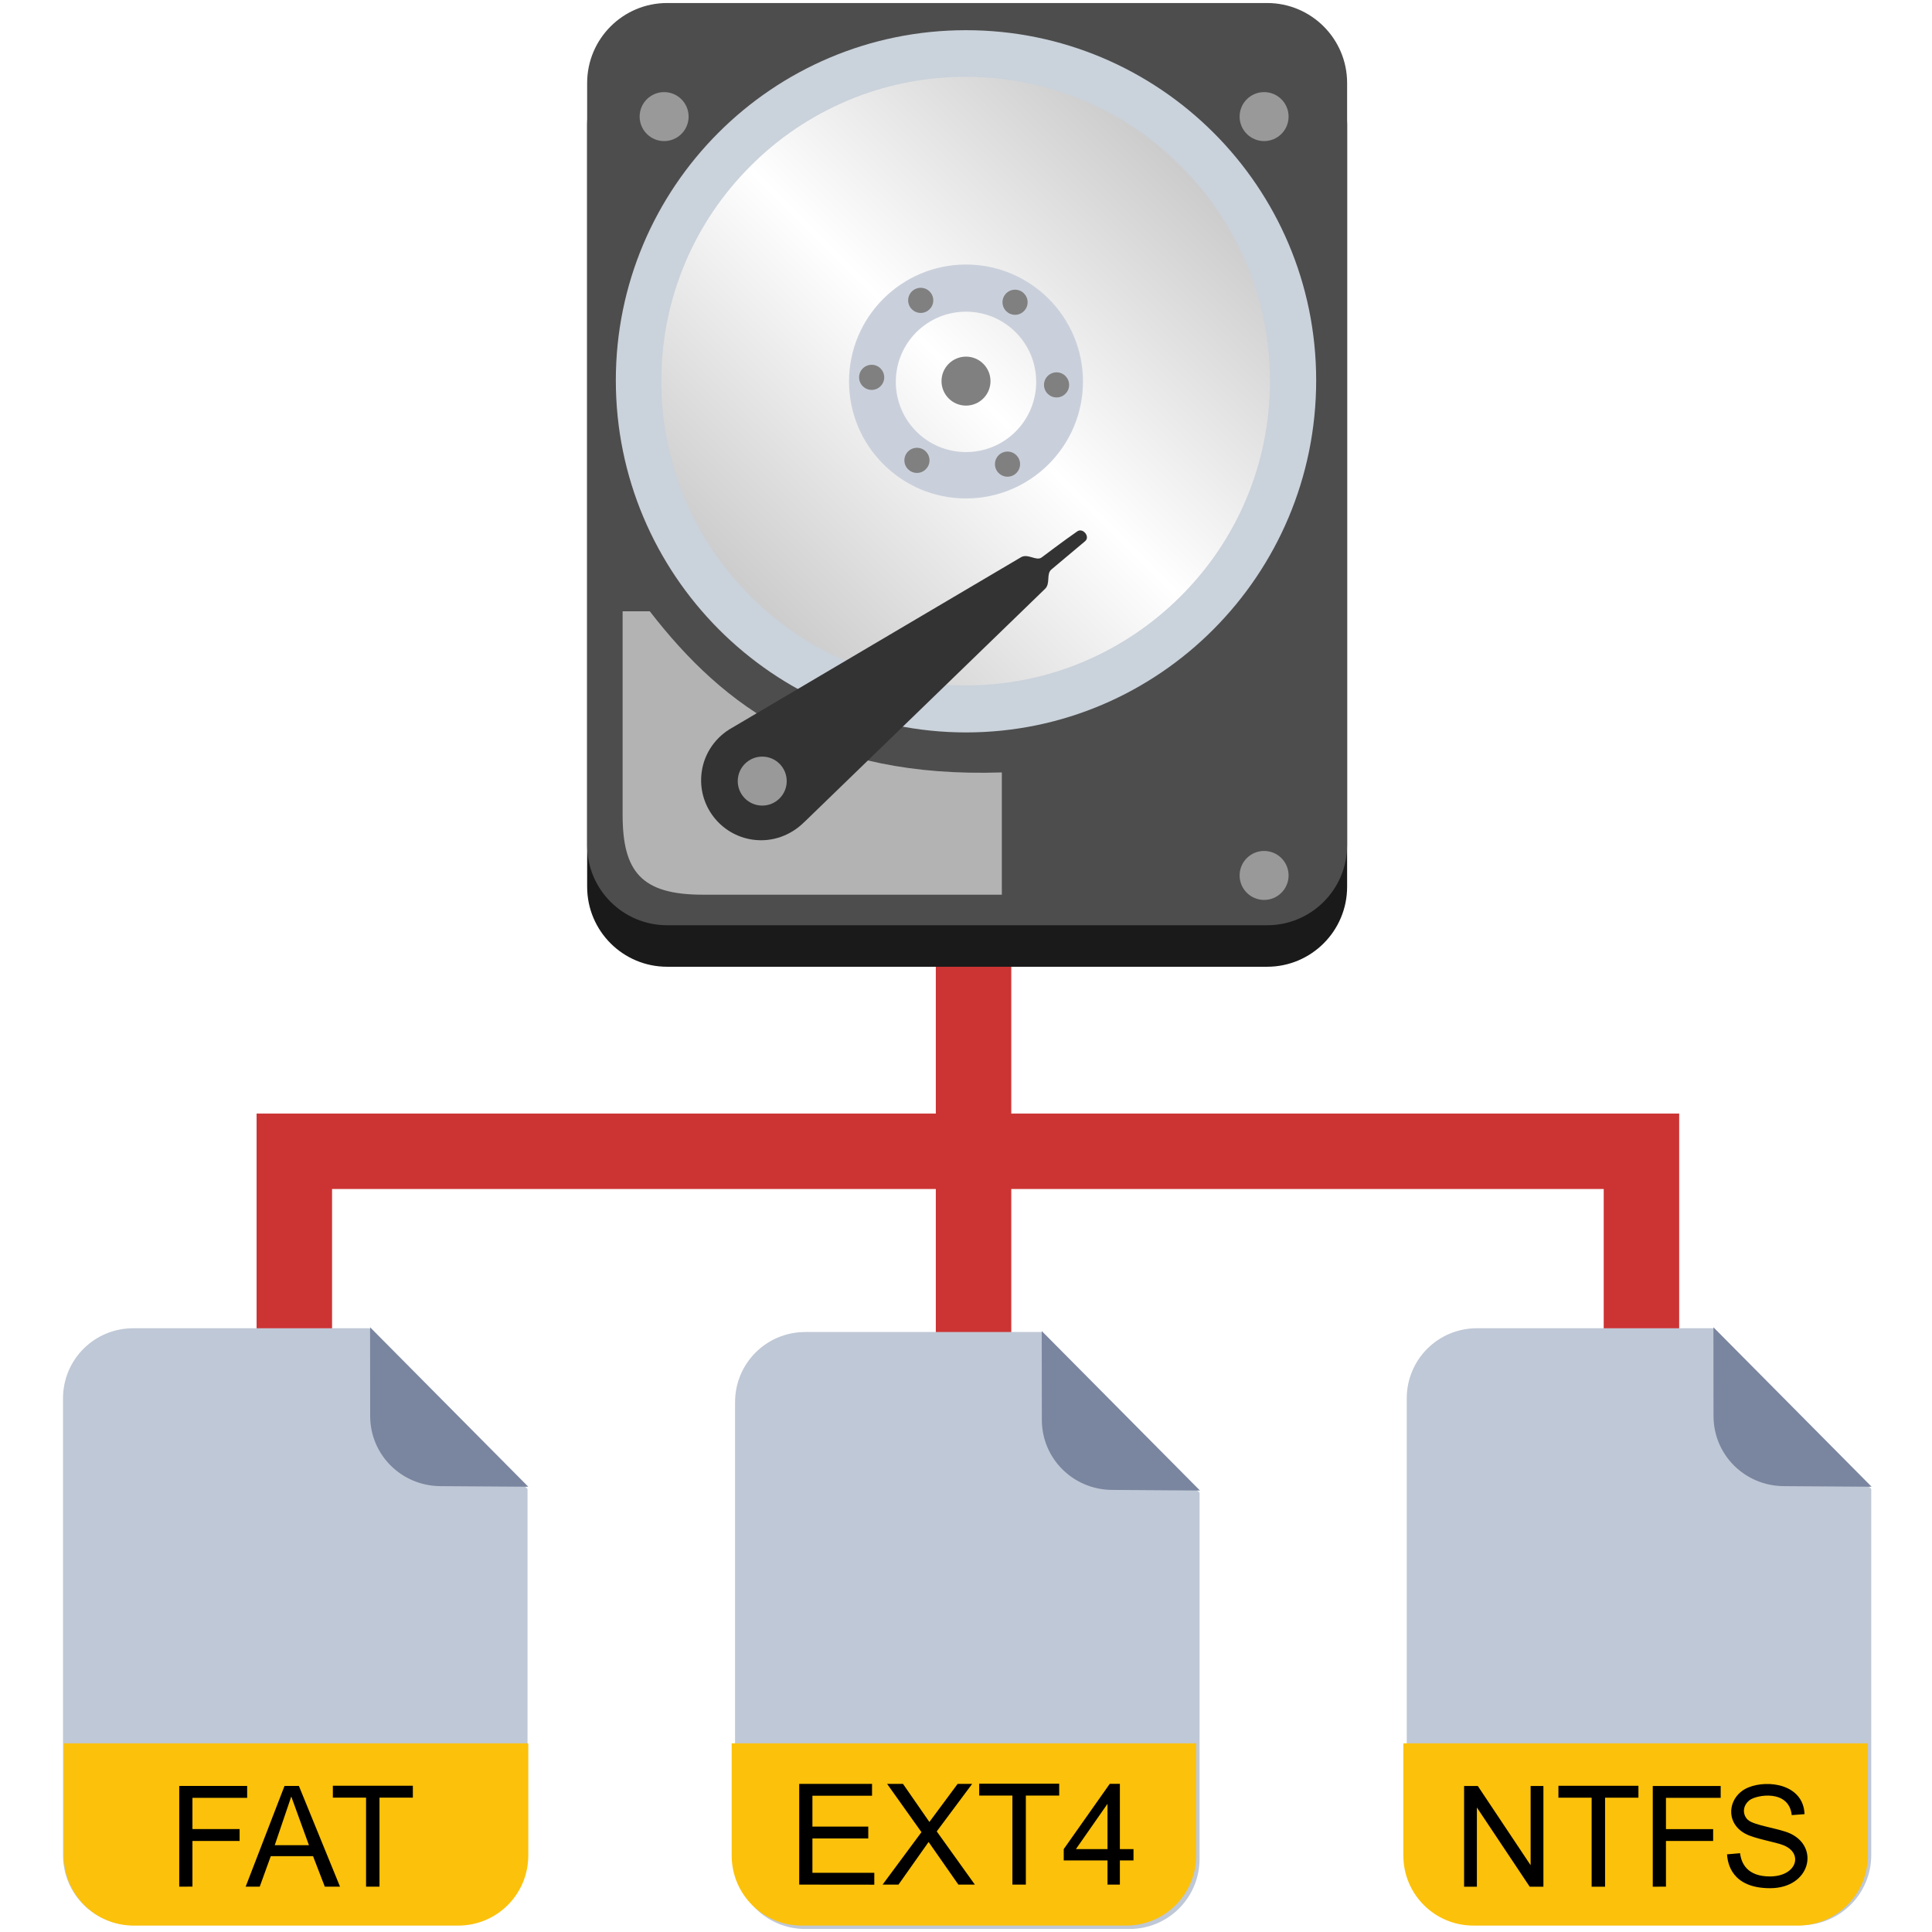 <?xml version="1.0" encoding="UTF-8"?>
<svg width="512" height="512" version="1.1" viewBox="0 0 512 512" xmlns="http://www.w3.org/2000/svg">
 <defs>
  <linearGradient id="a" x1="313" x2="199" y1="44.6" y2="159" gradientUnits="userSpaceOnUse">
   <stop style="stop-color:#ccc" offset="0"/>
   <stop style="stop-color:#fff" offset=".5"/>
   <stop style="stop-color:#ccc" offset="1"/>
  </linearGradient>
 </defs>
 <path d="m258 358v-52.9h177v52.9m-177-107v54.1h-180v52.9" style="fill:none;stroke-width:20;stroke:#cc3434"/>
 <path d="m276 353 41.9 42.6v97c0 10.3-8.29 18.6-18.6 18.6h-85.9c-10.3 0-18.6-8.29-18.6-18.6v-121c0-10.3 8.29-18.6 18.6-18.6z" fill="#bfc8d6"/>
 <path d="m317 462v29.7c0 10.3-8.29 18.6-18.6 18.6h-85.9c-10.3 0-18.6-8.29-18.6-18.6v-29.7z" fill="#fcc10a"/>
 <path d="m318 395-23.3-0.159c-10.3-0.07-18.6-8.29-18.6-18.6l-0.024-23.5z" fill="#7a859f"/>
 <path d="m357 235c0 11.7-9.48 21.2-21.2 21.2h-159c-11.7 0-21.2-9.48-21.2-21.2v-202c0-11.7 9.48-21.2 21.2-21.2h159c11.7 0 21.2 9.48 21.2 21.2z" fill="#1a1a1a"/>
 <path d="m357 224c0 11.7-9.48 21.2-21.2 21.2h-159c-11.7 0-21.2-9.48-21.2-21.2v-202c0-11.7 9.48-21.2 21.2-21.2h159c11.7 0 21.2 9.48 21.2 21.2z" fill="#4d4d4d"/>
 <path d="m165 162v53.9c0 15 4.88 21.2 21.2 21.2h79.3v-32.4c-47.9 1.57-73.4-17-93.3-42.7z" fill="#b3b3b3"/>
 <path d="m256 188c-23.2 0-45-9.03-61.4-25.5-16.4-16.4-25.5-38.2-25.5-61.4s9.03-45 25.5-61.4c16.4-16.4 38.2-25.5 61.4-25.5s45 9.03 61.4 25.5c16.4 16.4 25.5 38.2 25.5 61.4s-9.03 45-25.5 61.4c-16.4 16.4-38.2 25.5-61.4 25.5z" fill="url(#a)"/>
 <path d="m256 8c-51.4 0-92.8 41.7-92.8 92.8 0 51.4 41.7 93.3 92.8 93.3s92.8-41.7 92.8-93.3c0-51.4-41.7-92.8-92.8-92.8zm56.9 150c-7.39 7.39-16 13.2-25.6 17.3-9.93 4.2-20.5 6.34-31.4 6.34s-21.5-2.13-31.4-6.34c-9.63-4.07-18.2-9.88-25.6-17.3-7.44-7.39-13.2-16-17.3-25.6-4.2-9.93-6.34-20.5-6.34-31.4s2.14-21.5 6.34-31.4c4.06-9.58 9.88-18.2 17.3-25.6 7.39-7.44 16-13.2 25.6-17.3 9.93-4.2 20.5-6.34 31.4-6.34s21.5 2.13 31.4 6.34c9.63 4.06 18.2 9.88 25.6 17.3 7.44 7.44 13.2 16 17.3 25.6 4.2 9.93 6.34 20.5 6.34 31.4s-2.14 21.5-6.34 31.4c-4.06 9.58-9.88 18.2-17.3 25.6z" fill="#cad2db"/>
 <path d="m256 70.1c-17.1 0-31 13.9-31 31s13.9 31 31 31 31-13.9 31-31-13.9-31-31-31zm0 49.7c-10.3 0-18.6-8.33-18.6-18.6 0-10.3 8.33-18.6 18.6-18.6 10.3 0 18.6 8.33 18.6 18.6 0 10.3-8.33 18.6-18.6 18.6z" fill="#cad0db"/>
 <path d="m213 218 63.9-61.9c1.57-1.43 0.286-3.98 1.74-5.19 0 0 5.99-5.04 8.93-7.49 1.41-1.2-0.594-3.63-2.07-2.61-3.19 2.19-9.48 6.94-9.48 6.94-1.43 1.01-3.69-1.21-5.54-0.02l-76.4 45.1c-4.28 2.35-7.44 6.64-8.13 11.8-1.18 8.73 4.93 16.7 13.6 17.9 5.19 0.704 10.1-1.19 13.6-4.69z" fill="#333"/>
 <circle cx="202" cy="207" r="6.49" fill="#999"/>
 <circle cx="280" cy="102" r="3.33" fill="#808080"/>
 <circle cx="231" cy="100" r="3.33" fill="#808080"/>
 <circle cx="269" cy="80.1" r="3.33" fill="#808080"/>
 <circle cx="243" cy="122" r="3.33" fill="#808080"/>
 <circle cx="267" cy="123" r="3.33" fill="#808080"/>
 <circle cx="244" cy="79.6" r="3.33" fill="#808080"/>
 <circle cx="256" cy="101" r="6.49" fill="#808080"/>
 <circle cx="176" cy="30.9" r="6.49" fill="#999"/>
 <circle cx="335" cy="30.9" r="6.49" fill="#999"/>
 <circle cx="335" cy="232" r="6.49" fill="#999"/>
 <path d="m97.9 352 41.9 42.6v97c0 10.3-8.29 18.6-18.6 18.6h-85.9c-10.3 0-18.6-8.29-18.6-18.6v-121c0-10.3 8.29-18.6 18.6-18.6z" fill="#bfc8d6"/>
 <path d="m140 462v29.7c0 10.3-8.29 18.6-18.6 18.6h-85.9c-10.3 0-18.6-8.29-18.6-18.6v-29.7z" fill="#fcc10a"/>
 <path d="m140 394-23.3-0.159c-10.3-0.07-18.6-8.29-18.6-18.6l-0.024-23.5z" fill="#7a859f"/>
 <path d="m454 352 41.9 42.6v97c0 10.3-8.29 18.6-18.6 18.6h-85.9c-10.3 0-18.6-8.29-18.6-18.6v-121c0-10.3 8.29-18.6 18.6-18.6z" fill="#bfc8d6"/>
 <path d="m495 462v29.7c0 10.3-8.29 18.6-18.6 18.6h-85.9c-10.3 0-18.6-8.29-18.6-18.6v-29.7z" fill="#fcc10a"/>
 <path d="m496 394-23.3-0.159c-10.3-0.07-18.6-8.29-18.6-18.6l-0.024-23.5z" fill="#7a859f"/>
 <path d="m388 500v-26.7h3.63l14 21v-21h3.39v26.7h-3.63l-14-21v21zm33.8 0v-23.6h-8.8v-3.15h21.2v3.15h-8.84v23.6zm16.2 0v-26.7h18v3.15h-14.5v8.28h12.5v3.15h-12.5v12.1zm19.8-8.59 3.34-0.292c0.317 2.68 1.89 6.16 7.89 6.16 7.21 0 8.98-6.23 3.5-8.31-2.14-0.835-7.51-1.69-9.92-2.97-5.71-2.99-4.65-10.1 0.711-12.3 5.19-2.14 14.6-0.875 14.9 7.07l-3.39 0.255c-0.747-6.92-9.39-5.38-11.2-3.94-2.01 1.6-1.77 3.98-0.419 5.2 1.67 1.52 8.22 2.23 11.2 3.61 7.89 3.64 5.29 14.5-5.32 14.5-10.2 0-11.3-6.68-11.4-9.04zm-246 8.03v-26.7h19.3v3.15h-15.8v8.18h14.8v3.14h-14.8v9.1h16.4v3.15zm22.1 0 10.3-13.9-9.11-12.8h4.21l7 10.1 7.49-10.1h3.85l-9.39 12.6 10.1 14.1h-4.37l-7.89-11.3-7.98 11.3zm34.4 0v-23.6h-8.8v-3.15h21.2v3.15h-8.84v23.6zm25.2 0v-6.4h-11.6v-3.01l12.2-17.3h2.68v17.3h3.61v3.01h-3.61v6.4zm0-9.41v-12l-8.37 12zm-246 9.96v-26.7h18v3.15h-14.5v8.28h12.5v3.15h-12.5v12.1zm17.6 0 10.3-26.7h3.81l10.9 26.7h-4.03l-3.12-8.09h-11.2l-2.93 8.09zm7.71-11h9.06l-4.68-12.9zm24.2 11v-23.6h-8.8v-3.15h21.2v3.15h-8.84v23.6z"/>
</svg>
